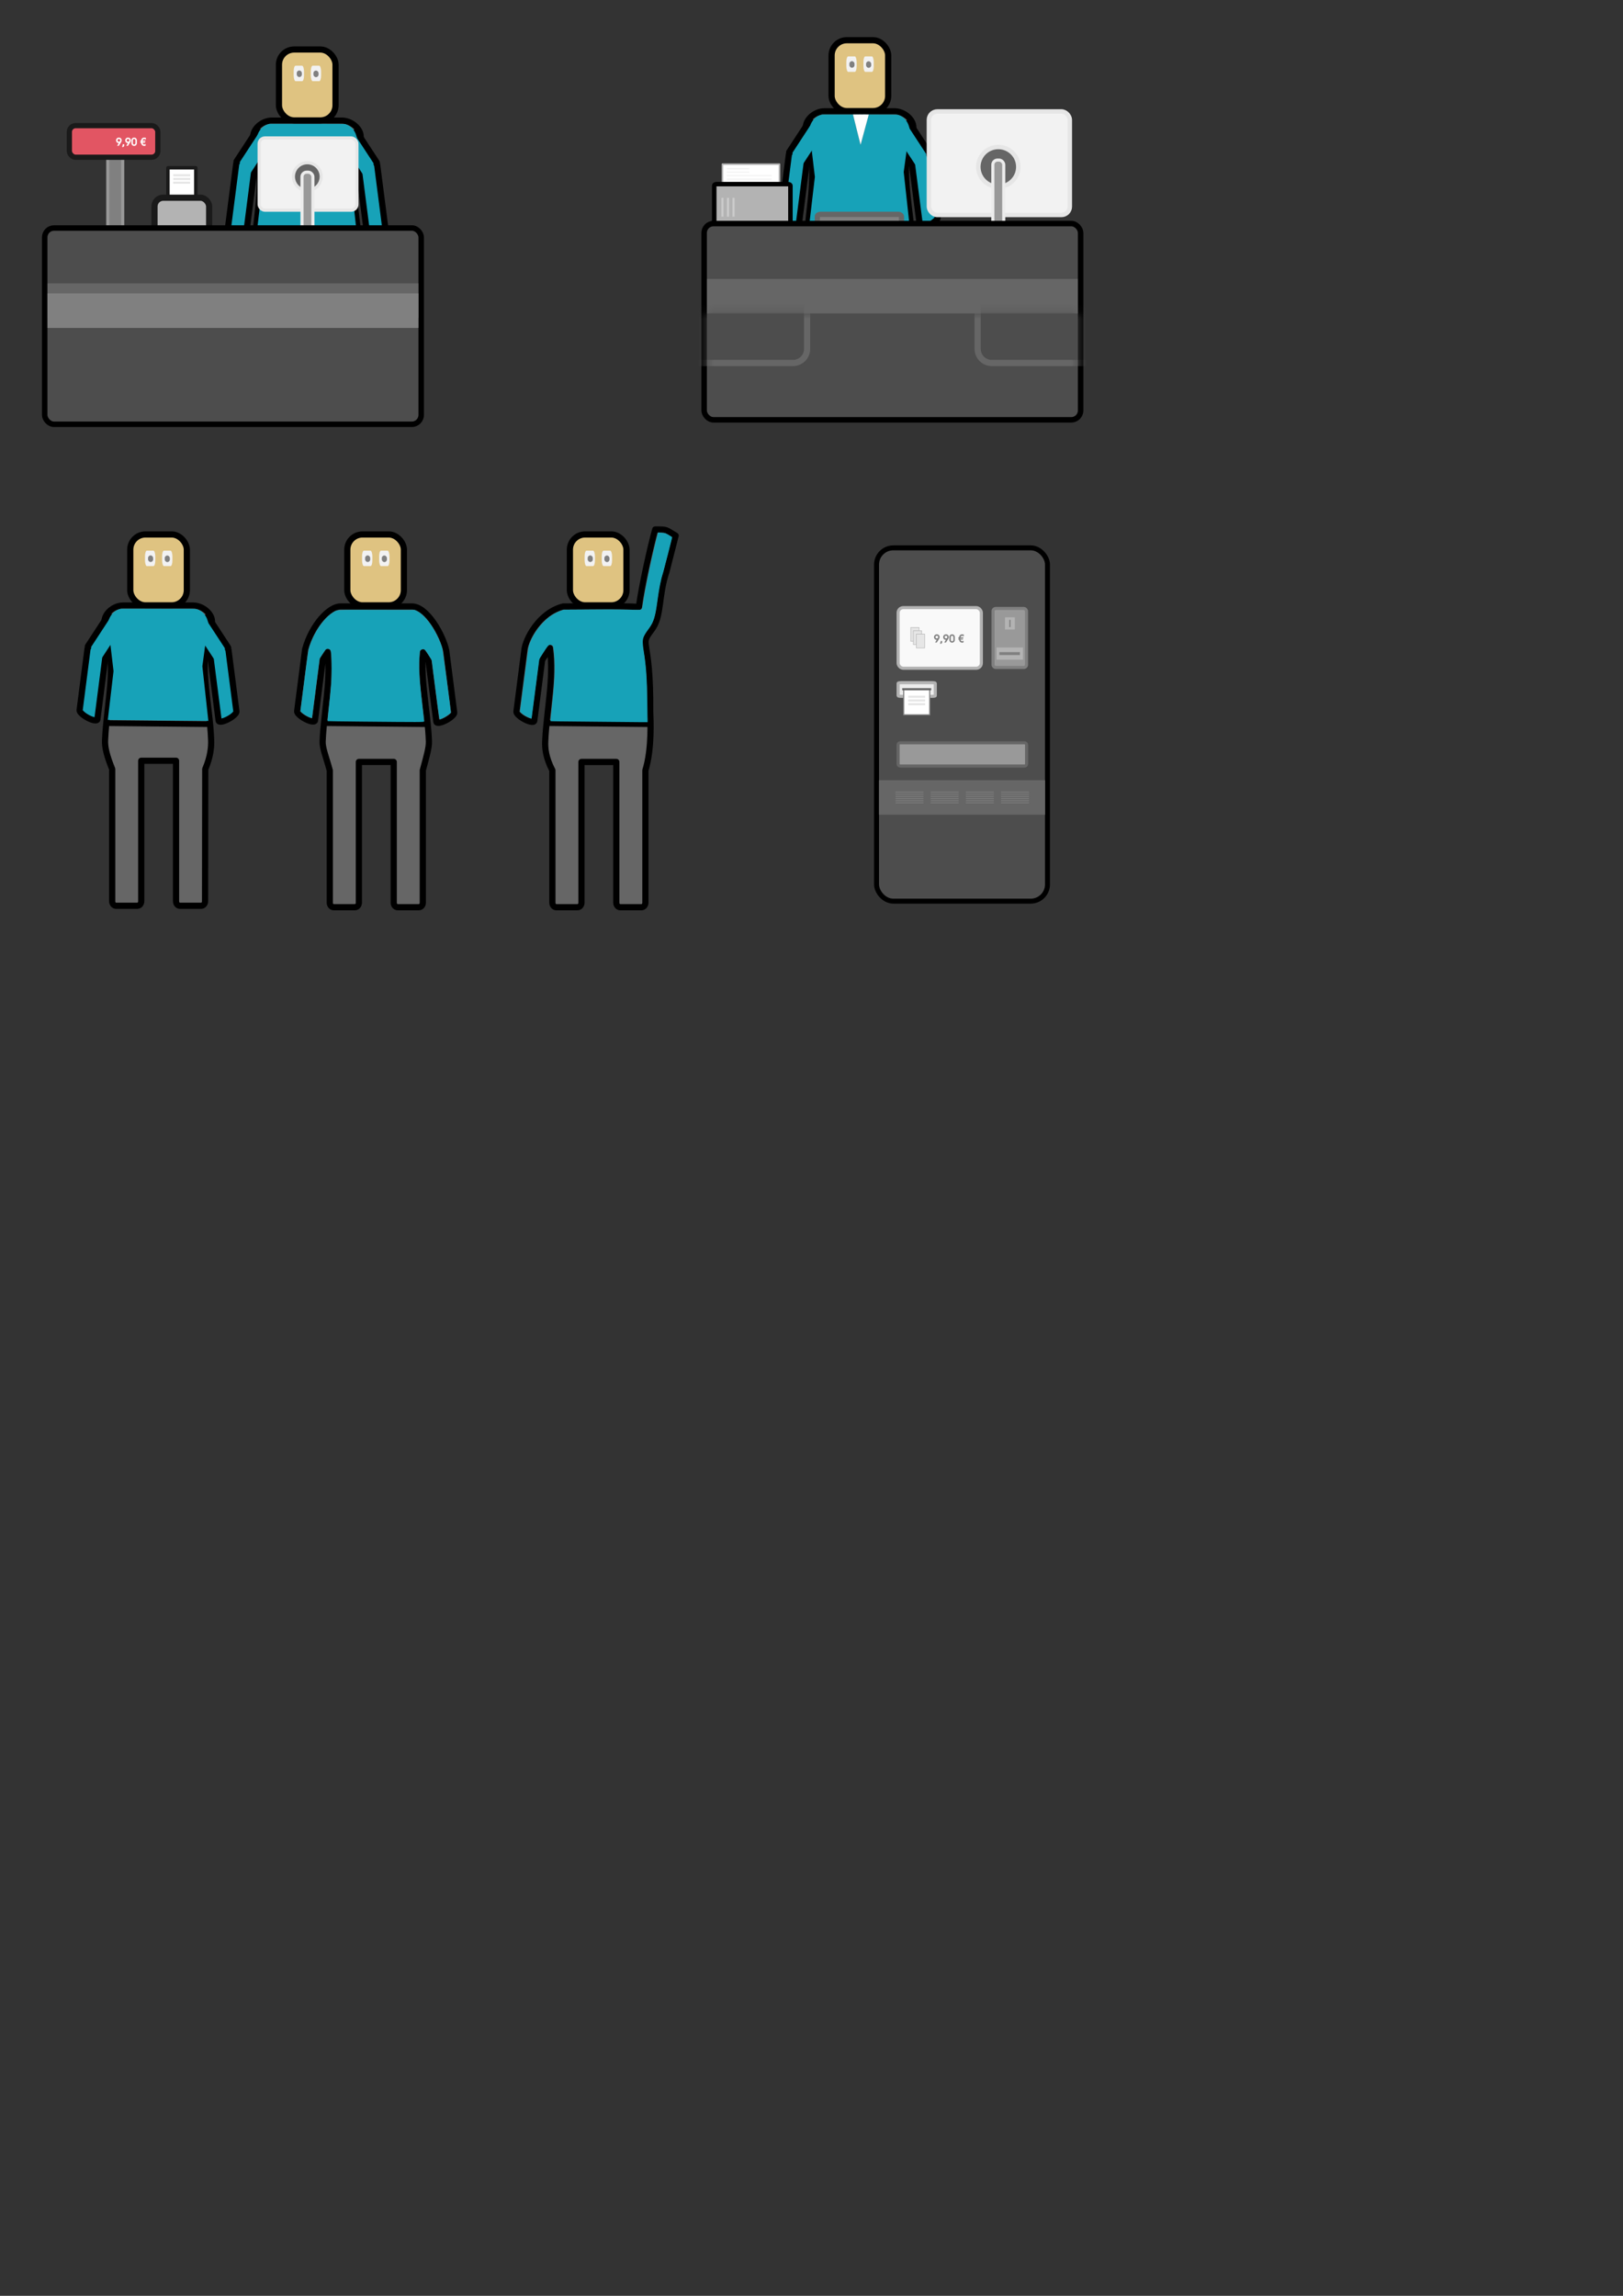 <?xml version="1.0" encoding="UTF-8" standalone="no"?>
<svg
   xmlns:dc="http://purl.org/dc/elements/1.1/"
   xmlns:cc="http://creativecommons.org/ns#"
   xmlns:rdf="http://www.w3.org/1999/02/22-rdf-syntax-ns#"
   xmlns:svg="http://www.w3.org/2000/svg"
   xmlns="http://www.w3.org/2000/svg"
   xmlns:sodipodi="http://sodipodi.sourceforge.net/DTD/sodipodi-0.dtd"
   xmlns:inkscape="http://www.inkscape.org/namespaces/inkscape"
   width="210mm"
   height="297mm"
   viewBox="0 0 210 297"
   version="1.1"
   id="svg8"
   inkscape:version="1.0.2 (e86c870879, 2021-01-15)"
   sodipodi:docname="CollectionCashDesk.svg">
  <rect x="0" y="0" width="210" height="297" fill="#333333" stroke="none"/>
  <defs
     id="defs2">
    <inkscape:path-effect
       effect="spiro"
       id="path-effect841"
       is_visible="true"
       lpeversion="1" />
    <mask
       maskUnits="userSpaceOnUse"
       id="mask1093">
      <rect
         style="fill:#4d4d4d;fill-opacity:1;stroke:#666666;stroke-width:0.8;stroke-linejoin:round;stroke-miterlimit:4;stroke-dasharray:none"
         id="rect1095"
         width="9.591"
         height="20.693"
         x="96.785"
         y="208.239"
         ry="1.827" />
    </mask>
    <mask
       maskUnits="userSpaceOnUse"
       id="mask1129">
      <rect
         style="fill:#ffffff;fill-opacity:1;stroke:none;stroke-width:0.913;stroke-linejoin:round;stroke-miterlimit:4;stroke-dasharray:none"
         id="rect1131"
         width="23.138"
         height="22.737"
         x="135.555"
         y="230.297"
         ry="0" />
    </mask>
    <mask
       maskUnits="userSpaceOnUse"
       id="mask1135">
      <rect
         style="fill:#ffffff;fill-opacity:1;stroke:none;stroke-width:0.8;stroke-linejoin:round;stroke-miterlimit:4;stroke-dasharray:none"
         id="rect1137"
         width="51.714"
         height="16.57"
         x="-161.633"
         y="-257.044"
         ry="1.827"
         transform="scale(-1)" />
    </mask>
    <mask
       maskUnits="userSpaceOnUse"
       id="mask1143">
      <rect
         style="fill:#ffffff;fill-opacity:1;stroke:none;stroke-width:0.8;stroke-linejoin:round;stroke-miterlimit:4;stroke-dasharray:none"
         id="rect1145"
         width="43.696"
         height="16.436"
         x="126.278"
         y="245.875"
         ry="1.827" />
    </mask>
    <mask
       maskUnits="userSpaceOnUse"
       id="mask1173">
      <rect
         style="fill:#ffffff;fill-opacity:1;stroke:none;stroke-width:0.4;stroke-linejoin:round;stroke-miterlimit:4;stroke-dasharray:none"
         id="rect1175"
         width="29.265"
         height="16.837"
         x="-166.901"
         y="-259.906"
         rx="0"
         ry="0"
         transform="scale(-1)" />
    </mask>
    <mask
       maskUnits="userSpaceOnUse"
       id="mask1173-8">
      <rect
         style="fill:#ffffff;fill-opacity:1;stroke:none;stroke-width:0.4;stroke-linejoin:round;stroke-miterlimit:4;stroke-dasharray:none"
         id="rect1175-9"
         width="29.265"
         height="16.837"
         x="-166.901"
         y="-259.906"
         rx="0"
         ry="0"
         transform="scale(-1)" />
    </mask>
    <mask
       maskUnits="userSpaceOnUse"
       id="mask1173-3">
      <rect
         style="fill:#ffffff;fill-opacity:1;stroke:none;stroke-width:0.4;stroke-linejoin:round;stroke-miterlimit:4;stroke-dasharray:none"
         id="rect1175-5"
         width="29.265"
         height="16.837"
         x="-166.901"
         y="-259.906"
         rx="0"
         ry="0"
         transform="scale(-1)" />
    </mask>
    <mask
       maskUnits="userSpaceOnUse"
       id="mask1173-8-6">
      <rect
         style="fill:#ffffff;fill-opacity:1;stroke:none;stroke-width:0.4;stroke-linejoin:round;stroke-miterlimit:4;stroke-dasharray:none"
         id="rect1175-9-6"
         width="29.265"
         height="16.837"
         x="-166.901"
         y="-259.906"
         rx="0"
         ry="0"
         transform="scale(-1)" />
    </mask>
  </defs>
  <sodipodi:namedview
     id="base"
     pagecolor="#ffffff"
     bordercolor="#666666"
     borderopacity="1.0"
     inkscape:pageopacity="0.0"
     inkscape:pageshadow="2"
     inkscape:zoom="1.98"
     inkscape:cx="376.01576"
     inkscape:cy="251.4688"
     inkscape:document-units="mm"
     inkscape:current-layer="g2568"
     inkscape:document-rotation="0"
     showgrid="false"
     inkscape:window-width="1920"
     inkscape:window-height="1017"
     inkscape:window-x="-8"
     inkscape:window-y="-8"
     inkscape:window-maximized="1"
     showguides="true"
     inkscape:guide-bbox="true" />
  <g
     inkscape:label="Ebene 1"
     inkscape:groupmode="layer"
     id="layer1">
    <g
       id="g1384"
       transform="translate(47.075,-161.656)">
      <g
         id="g1237-8"
         transform="translate(-67.357,57.338)"
         inkscape:export-filename="C:\Users\tinoh\rect870-8.png"
         inkscape:export-xdpi="96"
         inkscape:export-ydpi="96">
        <path
           id="rect855-2-5-8-1"
           style="fill:#666666;stroke:#000000;stroke-width:0.8;stroke-linejoin:round;stroke-miterlimit:4;stroke-dasharray:none"
           d="m 55.431,119.921 c -1.283,0 -2.77,1.254 -2.316,2.649 1.627,4.998 0.206,9.863 0,14.781 -0.036,0.868 0.364,1.635 0.925,2.117 v 18.71 c 0,0.324 0.228,0.584 0.511,0.584 h 2.735 c 0.283,0 0.51,-0.261 0.51,-0.584 v -18.178 h 4.503 v 18.178 c 0,0.324 0.228,0.584 0.511,0.584 h 2.735 c 0.283,0 0.51,-0.261 0.51,-0.584 v -18.838 c 0.482,-0.485 0.814,-1.195 0.787,-1.99 -0.166,-4.967 -1.812,-10.289 0,-14.781 0.549,-1.361 -1.033,-2.649 -2.316,-2.649 z"
           sodipodi:nodetypes="ssscssssccsssscssss" />
        <path
           id="rect1104-1-8-9"
           style="fill:#17a2b8;fill-opacity:1;stroke:#000000;stroke-width:0.8;stroke-linejoin:round;stroke-miterlimit:4;stroke-dasharray:none"
           d="m 69.945,133.961 c -0.192,0.219 -0.532,0.473 -0.93,0.678 -0.637,0.329 -1.173,0.406 -1.203,0.173 l -1.014,-7.869 -2.225,-3.404 c -0.075,-0.115 0.284,-0.683 0.806,-1.273 0.522,-0.59 1.002,-0.973 1.078,-0.857 l 2.582,3.949 c 0.02,0.03 0.008,0.094 -0.028,0.179 0.037,0.022 0.065,0.051 0.07,0.094 l 1.03,7.994 c 0.011,0.087 -0.05,0.205 -0.165,0.336 z" />
        <path
           id="rect1104-1-2"
           style="fill:#17a2b8;fill-opacity:1;stroke:#000000;stroke-width:0.8;stroke-linejoin:round;stroke-miterlimit:4;stroke-dasharray:none"
           d="m 49.989,133.793 c 0.192,0.219 0.532,0.473 0.93,0.678 0.637,0.329 1.173,0.406 1.203,0.173 l 1.014,-7.869 2.225,-3.404 c 0.075,-0.115 -0.284,-0.683 -0.806,-1.273 -0.522,-0.59 -1.002,-0.973 -1.078,-0.857 l -2.582,3.949 c -0.02,0.03 -0.008,0.094 0.028,0.179 -0.037,0.022 -0.065,0.051 -0.07,0.094 l -1.03,7.994 c -0.011,0.087 0.05,0.205 0.165,0.336 z" />
        <path
           style="fill:#17a2b8;fill-opacity:1;stroke:#000000;stroke-width:0;stroke-linejoin:round;stroke-miterlimit:4;stroke-dasharray:none"
           d="m 60.027,134.793 c -3.259,-0.031 -6.068,-0.062 -6.241,-0.07 l -0.315,-0.014 0.741,-6.307 -0.729,-6.173 0.047,-0.201 c 0.189,-0.813 0.732,-1.429 1.442,-1.636 l 0.183,-0.053 h 4.832 c 4.516,0 4.841,0.003 4.971,0.041 0.37,0.109 0.674,0.299 0.931,0.582 0.247,0.272 0.415,0.588 0.524,0.988 l 0.057,0.208 -0.763,5.614 0.774,7.083 -0.264,-0.003 c -0.145,-0.002 -2.93,-0.029 -6.19,-0.06 z"
           id="path1170-1"
           sodipodi:nodetypes="cscccsscscsscccccc" />
        <path
           style="fill:none;stroke:#000000;stroke-width:0.748;stroke-linecap:butt;stroke-linejoin:miter;stroke-miterlimit:4;stroke-dasharray:none;stroke-opacity:1"
           d="m 53.314,135.131 13.667,0.134"
           id="path1096-6" />
        <rect
           style="fill:#dfc381;fill-opacity:1;stroke:#000000;stroke-width:0.8;stroke-linejoin:round;stroke-miterlimit:4;stroke-dasharray:none"
           id="rect1102-6"
           width="7.32"
           height="9.176"
           x="56.376"
           y="110.723"
           ry="1.971" />
        <rect
           style="fill:#f2f2f2;fill-opacity:1;stroke:#000000;stroke-width:0;stroke-linejoin:round;stroke-miterlimit:4;stroke-dasharray:none"
           id="rect1172-5"
           width="1.335"
           height="1.995"
           x="58.282"
           y="112.821"
           ry="0.725"
           rx="0.236" />
        <rect
           style="fill:#f2f2f2;fill-opacity:1;stroke:#000000;stroke-width:0;stroke-linejoin:round;stroke-miterlimit:4;stroke-dasharray:none"
           id="rect1172-6-2"
           width="1.335"
           height="1.995"
           x="60.495"
           y="112.821"
           ry="0.725"
           rx="0.236" />
        <rect
           style="fill:#808080;fill-opacity:1;stroke:#000000;stroke-width:0;stroke-linejoin:round;stroke-miterlimit:4;stroke-dasharray:none"
           id="rect1194-3"
           width="0.661"
           height="0.85"
           x="58.679"
           y="113.436"
           ry="0.331" />
        <rect
           style="fill:#808080;fill-opacity:1;stroke:#000000;stroke-width:0;stroke-linejoin:round;stroke-miterlimit:4;stroke-dasharray:none"
           id="rect1194-8-2"
           width="0.661"
           height="0.85"
           x="60.838"
           y="113.448"
           ry="0.331" />
      </g>
      <g
         id="g996"
         transform="translate(-3.704)">
        <rect
           style="fill:#808080;stroke:#999999;stroke-width:0.4;stroke-linejoin:round;stroke-miterlimit:4;stroke-dasharray:none"
           id="rect926"
           width="1.936"
           height="11.196"
           x="-29.428"
           y="181.192"
           ry="0" />
        <rect
           style="fill:#e25563;fill-opacity:1;stroke:#1a1a1a;stroke-width:0.676;stroke-linejoin:round;stroke-miterlimit:4;stroke-dasharray:none"
           id="rect904"
           width="11.448"
           height="4.088"
           x="-34.397"
           y="177.909"
           ry="0.814" />
        <g
           aria-label="9,90 €"
           id="text930"
           style="font-style:normal;font-weight:normal;font-size:1.411px;line-height:1.25;font-family:sans-serif;letter-spacing:0px;word-spacing:0px;fill:#000000;fill-opacity:1;stroke:none;stroke-width:0.265">
          <path
             d="m -27.989,179.985 q 0.075,0 0.125,-0.05 0.05,-0.05 0.05,-0.125 0,-0.074 -0.05,-0.124 -0.05,-0.05 -0.125,-0.05 -0.075,0 -0.125,0.05 -0.05,0.05 -0.05,0.124 0,0.075 0.05,0.125 0.05,0.05 0.125,0.05 z m -0.23,0.529 0.22,-0.34 q -0.151,0 -0.253,-0.105 -0.101,-0.105 -0.101,-0.259 0,-0.148 0.105,-0.252 0.105,-0.105 0.259,-0.105 0.154,0 0.259,0.105 0.105,0.104 0.105,0.252 0,0.051 -0.017,0.111 -0.017,0.06 -0.041,0.099 l -0.311,0.494 z"
             style="font-style:normal;font-variant:normal;font-weight:600;font-stretch:normal;font-size:1.411px;font-family:Atlanta;-inkscape-font-specification:'Atlanta Semi-Bold';fill:#ffffff;stroke-width:0.265"
             id="path1077" />
          <path
             d="m -27.537,180.514 q 0.017,0 0.028,-0.012 0.012,-0.012 0.012,-0.029 v -0.157 h 0.198 v 0.156 q 0,0.087 -0.062,0.15 -0.061,0.062 -0.15,0.062 h -0.043 v -0.17 z"
             style="font-style:normal;font-variant:normal;font-weight:600;font-stretch:normal;font-size:1.411px;font-family:Atlanta;-inkscape-font-specification:'Atlanta Semi-Bold';fill:#ffffff;stroke-width:0.265"
             id="path1079" />
          <path
             d="m -26.804,179.985 q 0.075,0 0.125,-0.05 0.05,-0.05 0.05,-0.125 0,-0.074 -0.05,-0.124 -0.05,-0.05 -0.125,-0.05 -0.075,0 -0.125,0.05 -0.05,0.05 -0.05,0.124 0,0.075 0.05,0.125 0.05,0.05 0.125,0.05 z m -0.23,0.529 0.22,-0.34 q -0.151,0 -0.253,-0.105 -0.101,-0.105 -0.101,-0.259 0,-0.148 0.105,-0.252 0.105,-0.105 0.259,-0.105 0.154,0 0.259,0.105 0.105,0.104 0.105,0.252 0,0.051 -0.017,0.111 -0.017,0.06 -0.041,0.099 l -0.311,0.494 z"
             style="font-style:normal;font-variant:normal;font-weight:600;font-stretch:normal;font-size:1.411px;font-family:Atlanta;-inkscape-font-specification:'Atlanta Semi-Bold';fill:#ffffff;stroke-width:0.265"
             id="path1081" />
          <path
             d="m -26.367,179.821 q 0,-0.157 0.101,-0.262 0.101,-0.105 0.252,-0.105 0.151,0 0.251,0.105 0.101,0.105 0.101,0.262 v 0.345 q 0,0.157 -0.101,0.262 -0.101,0.105 -0.252,0.105 -0.152,0 -0.252,-0.105 -0.101,-0.105 -0.101,-0.262 z m 0.189,0.345 q 0,0.085 0.043,0.134 0.044,0.049 0.121,0.049 0.076,0 0.12,-0.049 0.044,-0.049 0.044,-0.134 v -0.345 q 0,-0.085 -0.044,-0.134 -0.043,-0.05 -0.12,-0.05 -0.076,0 -0.121,0.05 -0.043,0.049 -0.043,0.134 z"
             style="font-style:normal;font-variant:normal;font-weight:600;font-stretch:normal;font-size:1.411px;font-family:Atlanta;-inkscape-font-specification:'Atlanta Semi-Bold';fill:#ffffff;stroke-width:0.265"
             id="path1083" />
          <path
             d="m -24.707,179.642 q -0.09,0 -0.145,0.052 -0.056,0.051 -0.074,0.15 h 0.376 l -0.027,0.12 h -0.361 q -0.001,0.008 -0.001,0.028 0,0.02 0.001,0.028 h 0.349 l -0.028,0.12 h -0.309 q 0.047,0.203 0.22,0.203 0.117,0 0.176,-0.091 v 0.241 q -0.065,0.039 -0.176,0.039 -0.165,0 -0.272,-0.101 -0.107,-0.101 -0.138,-0.29 h -0.1 l 0.027,-0.12 h 0.063 q -0.001,-0.008 -0.001,-0.028 0,-0.02 0.001,-0.028 h -0.09 l 0.025,-0.12 h 0.074 q 0.031,-0.187 0.138,-0.289 0.108,-0.102 0.272,-0.102 0.143,0 0.229,0.066 l -0.05,0.222 q -0.034,-0.053 -0.076,-0.076 -0.041,-0.023 -0.103,-0.023 z"
             style="font-style:normal;font-variant:normal;font-weight:600;font-stretch:normal;font-size:1.411px;font-family:Atlanta;-inkscape-font-specification:'Atlanta Semi-Bold';fill:#ffffff;stroke-width:0.265"
             id="path1085" />
        </g>
        <g
           id="g1053"
           transform="translate(50.723,-0.111)">
          <rect
             style="fill:#f2f2f2;fill-opacity:1;stroke:#e6e6e6;stroke-width:0.4;stroke-linejoin:round;stroke-miterlimit:4;stroke-dasharray:none"
             id="rect1044"
             width="12.662"
             height="9.354"
             x="-60.568"
             y="179.609"
             rx="0.756"
             ry="0.756" />
          <circle
             style="fill:#666666;fill-opacity:1;stroke:#e6e6e6;stroke-width:0.4;stroke-linejoin:round;stroke-miterlimit:4;stroke-dasharray:none"
             id="path1046"
             cx="-54.331"
             cy="184.617"
             r="1.795" />
          <rect
             style="fill:#999999;fill-opacity:1;stroke:#ececec;stroke-width:0.4;stroke-linejoin:round;stroke-miterlimit:4;stroke-dasharray:none"
             id="rect1048"
             width="1.412"
             height="8.971"
             x="-55.02"
             y="184.038"
             ry="0.601" />
        </g>
      </g>
      <g
         id="g1064"
         transform="translate(0,1.058)">
        <rect
           style="fill:#ffffff;fill-opacity:1;stroke:#1a1a1a;stroke-width:0.447;stroke-linejoin:round;stroke-miterlimit:4;stroke-dasharray:none"
           id="rect1000"
           width="3.609"
           height="6.857"
           x="-25.347"
           y="182.302"
           ry="0.012" />
        <rect
           style="fill:#b3b3b3;fill-opacity:1;stroke:#1a1a1a;stroke-width:0.8;stroke-linejoin:round;stroke-miterlimit:4;stroke-dasharray:none"
           id="rect998"
           width="7.073"
           height="7.073"
           x="-27.086"
           y="186.174"
           ry="1.134" />
        <path
           style="fill:#f2f2f2;stroke:#e6e6e6;stroke-width:0.265px;stroke-linecap:butt;stroke-linejoin:miter;stroke-opacity:1"
           d="m -24.66,183.27 h 2.197"
           id="path1002" />
        <path
           style="fill:#f2f2f2;stroke:#e6e6e6;stroke-width:0.265px;stroke-linecap:butt;stroke-linejoin:miter;stroke-opacity:1"
           d="m -24.657,183.754 h 2.197"
           id="path1002-8" />
        <path
           style="fill:#f2f2f2;stroke:#e6e6e6;stroke-width:0.265px;stroke-linecap:butt;stroke-linejoin:miter;stroke-opacity:1"
           d="m -24.669,184.239 h 2.197"
           id="path1002-8-8" />
      </g>
      <rect
         style="fill:#4d4d4d;stroke:#000000;stroke-width:0.709;stroke-linejoin:round;stroke-miterlimit:4;stroke-dasharray:none"
         id="rect855-9-5"
         width="48.714"
         height="25.389"
         x="-41.29"
         y="191.153"
         ry="1.206"
         inkscape:export-filename="C:\Users\tinoh\rect870-8.png"
         inkscape:export-xdpi="96"
         inkscape:export-ydpi="96" />
      <rect
         style="fill:#666666;fill-opacity:1;stroke:#cccccc;stroke-width:0;stroke-linejoin:round;stroke-miterlimit:4;stroke-dasharray:none"
         id="rect1090-3"
         width="47.988"
         height="4.463"
         x="-40.928"
         y="198.313"
         ry="0" />
      <rect
         style="fill:#808080;fill-opacity:1;stroke:#999999;stroke-width:0;stroke-linejoin:round;stroke-miterlimit:4;stroke-dasharray:none"
         id="rect1090"
         width="48.005"
         height="4.463"
         x="-40.939"
         y="199.617"
         ry="0" />
      <g
         id="g1237-8-0"
         transform="translate(-86.597,120.072)"
         inkscape:export-filename="C:\Users\tinoh\rect870-8.png"
         inkscape:export-xdpi="96"
         inkscape:export-ydpi="96">
        <path
           id="rect855-2-5-8-1-2"
           style="fill:#666666;stroke:#000000;stroke-width:0.8;stroke-linejoin:round;stroke-miterlimit:4;stroke-dasharray:none"
           d="m 55.431,119.921 c -1.283,0 -2.77,1.254 -2.316,2.649 1.627,4.998 0.206,9.863 0,14.781 -0.036,0.868 0.198,1.948 0.925,3.729 v 17.098 c 0,0.324 0.228,0.584 0.511,0.584 h 2.735 c 0.283,0 0.51,-0.261 0.51,-0.584 v -18.178 h 4.503 v 18.178 c 0,0.324 0.228,0.584 0.511,0.584 h 2.735 c 0.283,0 0.51,-0.261 0.51,-0.584 l 0.024,-17.098 c 0.713,-1.656 0.79,-2.934 0.764,-3.729 -0.166,-4.967 -1.812,-10.289 0,-14.781 0.549,-1.361 -1.033,-2.649 -2.316,-2.649 z"
           sodipodi:nodetypes="ssscssssccsssscssss" />
        <path
           id="rect1104-1-8-9-0"
           style="fill:#17a2b8;fill-opacity:1;stroke:#000000;stroke-width:0.8;stroke-linejoin:round;stroke-miterlimit:4;stroke-dasharray:none"
           d="m 69.945,133.961 c -0.192,0.219 -0.532,0.473 -0.93,0.678 -0.637,0.329 -1.173,0.406 -1.203,0.173 l -1.014,-7.869 -2.225,-3.404 c -0.075,-0.115 0.284,-0.683 0.806,-1.273 0.522,-0.59 1.002,-0.973 1.078,-0.857 l 2.582,3.949 c 0.02,0.03 0.008,0.094 -0.028,0.179 0.037,0.022 0.065,0.051 0.07,0.094 l 1.03,7.994 c 0.011,0.087 -0.05,0.205 -0.165,0.336 z" />
        <path
           id="rect1104-1-2-5"
           style="fill:#17a2b8;fill-opacity:1;stroke:#000000;stroke-width:0.8;stroke-linejoin:round;stroke-miterlimit:4;stroke-dasharray:none"
           d="m 49.989,133.793 c 0.192,0.219 0.532,0.473 0.93,0.678 0.637,0.329 1.173,0.406 1.203,0.173 l 1.014,-7.869 2.225,-3.404 c 0.075,-0.115 -0.284,-0.683 -0.806,-1.273 -0.522,-0.59 -1.002,-0.973 -1.078,-0.857 l -2.582,3.949 c -0.02,0.03 -0.008,0.094 0.028,0.179 -0.037,0.022 -0.065,0.051 -0.07,0.094 l -1.03,7.994 c -0.011,0.087 0.05,0.205 0.165,0.336 z" />
        <path
           style="fill:#17a2b8;fill-opacity:1;stroke:#000000;stroke-width:0;stroke-linejoin:round;stroke-miterlimit:4;stroke-dasharray:none"
           d="m 60.027,134.793 c -3.259,-0.031 -6.068,-0.062 -6.241,-0.07 l -0.315,-0.014 0.741,-6.307 -0.729,-6.173 0.047,-0.201 c 0.189,-0.813 0.732,-1.429 1.442,-1.636 l 0.183,-0.053 h 4.832 c 4.516,0 4.841,0.003 4.971,0.041 0.37,0.109 0.674,0.299 0.931,0.582 0.247,0.272 0.415,0.588 0.524,0.988 l 0.057,0.208 -0.763,5.614 0.774,7.083 -0.264,-0.003 c -0.145,-0.002 -2.93,-0.029 -6.19,-0.06 z"
           id="path1170-1-4"
           sodipodi:nodetypes="cscccsscscsscccccc" />
        <path
           style="fill:none;stroke:#000000;stroke-width:0.748;stroke-linecap:butt;stroke-linejoin:miter;stroke-miterlimit:4;stroke-dasharray:none;stroke-opacity:1"
           d="m 53.314,135.131 13.667,0.134"
           id="path1096-6-65" />
        <rect
           style="fill:#dfc381;fill-opacity:1;stroke:#000000;stroke-width:0.8;stroke-linejoin:round;stroke-miterlimit:4;stroke-dasharray:none"
           id="rect1102-6-9"
           width="7.32"
           height="9.176"
           x="56.376"
           y="110.723"
           ry="1.971" />
        <rect
           style="fill:#f2f2f2;fill-opacity:1;stroke:#000000;stroke-width:0;stroke-linejoin:round;stroke-miterlimit:4;stroke-dasharray:none"
           id="rect1172-5-4"
           width="1.335"
           height="1.995"
           x="58.282"
           y="112.821"
           ry="0.725"
           rx="0.236" />
        <rect
           style="fill:#f2f2f2;fill-opacity:1;stroke:#000000;stroke-width:0;stroke-linejoin:round;stroke-miterlimit:4;stroke-dasharray:none"
           id="rect1172-6-2-7"
           width="1.335"
           height="1.995"
           x="60.495"
           y="112.821"
           ry="0.725"
           rx="0.236" />
        <rect
           style="fill:#808080;fill-opacity:1;stroke:#000000;stroke-width:0;stroke-linejoin:round;stroke-miterlimit:4;stroke-dasharray:none"
           id="rect1194-3-2"
           width="0.661"
           height="0.85"
           x="58.679"
           y="113.436"
           ry="0.331" />
        <rect
           style="fill:#808080;fill-opacity:1;stroke:#000000;stroke-width:0;stroke-linejoin:round;stroke-miterlimit:4;stroke-dasharray:none"
           id="rect1194-8-2-1"
           width="0.661"
           height="0.85"
           x="60.838"
           y="113.448"
           ry="0.331" />
      </g>
      <g
         id="g1237-8-0-3"
         transform="translate(-29.712,120.072)"
         inkscape:export-filename="C:\Users\tinoh\rect870-8.png"
         inkscape:export-xdpi="96"
         inkscape:export-ydpi="96">
        <path
           id="rect855-2-5-8-1-2-1"
           style="fill:#666666;stroke:#000000;stroke-width:3.024;stroke-linejoin:round;stroke-miterlimit:4;stroke-dasharray:none"
           d="m 213.531,257.074 c -2.467,8.74 -6.767,28.472 -7.966,37.777 -12.356,-0.557 -24.63,-0.173 -37.005,-0.173 -11.782,3.004 -18.331,15.906 -18.906,21.121 l -3.893,30.213 c -0.043,0.33 0.19,0.776 0.625,1.271 0.724,0.826 2.01,1.787 3.514,2.564 2.407,1.244 4.435,1.533 4.549,0.652 l 3.832,-29.742 3.826,-5.854 c 2.053,15.339 -1.66,30.428 -2.299,45.65 -0.138,3.28 0.238,7.853 3.496,14.095 v 64.622 c 0,1.223 0.862,2.209 1.932,2.209 h 10.338 c 1.069,0 1.928,-0.986 1.928,-2.209 v -68.705 h 17.021 v 68.705 c 0,1.223 0.86,2.209 1.93,2.209 h 10.338 c 1.069,0 1.93,-0.986 1.93,-2.209 v -64.622 c 3.338,-10.797 2.446,-25.593 2.345,-28.597 0.307,-37.895 -5.795,-31.398 0.812,-40.168 4.929,-6.541 3.017,-16.047 7.181,-28.461 l 4.431,-17.348 c -5.141,-2.968 -3.758,-3.002 -9.959,-3.002 z"
           transform="matrix(0.265,0,0,0.265,10.833,41.955)"
           sodipodi:nodetypes="ccccccccccscssssccssssccsccc" />
        <path
           style="fill:none;stroke:#000000;stroke-width:0.748;stroke-linecap:butt;stroke-linejoin:miter;stroke-miterlimit:4;stroke-dasharray:none;stroke-opacity:1"
           d="m 53.314,135.131 13.667,0.134"
           id="path1096-6-65-5" />
        <rect
           style="fill:#dfc381;fill-opacity:1;stroke:#000000;stroke-width:0.8;stroke-linejoin:round;stroke-miterlimit:4;stroke-dasharray:none"
           id="rect1102-6-9-1"
           width="7.32"
           height="9.176"
           x="56.376"
           y="110.723"
           ry="1.971" />
        <rect
           style="fill:#f2f2f2;fill-opacity:1;stroke:#000000;stroke-width:0;stroke-linejoin:round;stroke-miterlimit:4;stroke-dasharray:none"
           id="rect1172-5-4-2"
           width="1.335"
           height="1.995"
           x="58.282"
           y="112.821"
           ry="0.725"
           rx="0.236" />
        <rect
           style="fill:#f2f2f2;fill-opacity:1;stroke:#000000;stroke-width:0;stroke-linejoin:round;stroke-miterlimit:4;stroke-dasharray:none"
           id="rect1172-6-2-7-2"
           width="1.335"
           height="1.995"
           x="60.495"
           y="112.821"
           ry="0.725"
           rx="0.236" />
        <rect
           style="fill:#808080;fill-opacity:1;stroke:#000000;stroke-width:0;stroke-linejoin:round;stroke-miterlimit:4;stroke-dasharray:none"
           id="rect1194-3-2-2"
           width="0.661"
           height="0.85"
           x="58.679"
           y="113.436"
           ry="0.331" />
        <rect
           style="fill:#808080;fill-opacity:1;stroke:#000000;stroke-width:0;stroke-linejoin:round;stroke-miterlimit:4;stroke-dasharray:none"
           id="rect1194-8-2-1-5"
           width="0.661"
           height="0.85"
           x="60.838"
           y="113.448"
           ry="0.331" />
        <path
           style="fill:#17a2b8;fill-opacity:1;stroke:#32c6dc;stroke-width:0;stroke-linejoin:round"
           d="m 293.084,352.362 c -8.438,-0.09 -17.339,-0.181 -19.781,-0.202 -2.442,-0.021 -4.475,-0.072 -4.516,-0.114 -0.042,-0.042 0.235,-2.911 0.615,-6.376 1.348,-12.299 1.666,-17.987 1.333,-23.914 -0.163,-2.903 -0.489,-5.789 -0.7,-6.2 -0.292,-0.566 -0.808,-0.801 -1.668,-0.759 -0.502,0.025 -1.101,0.765 -3.056,3.778 -1.558,2.402 -1.931,3.063 -2.024,3.598 -0.063,0.361 -0.92,6.934 -1.904,14.608 -0.984,7.674 -1.801,13.966 -1.816,13.984 -0.015,0.018 -0.344,-0.077 -0.732,-0.211 -1.601,-0.551 -3.57,-1.735 -4.501,-2.707 l -0.43,-0.448 1.99,-15.441 c 1.406,-10.914 2.076,-15.738 2.283,-16.452 1.656,-5.707 6.363,-12.017 11.388,-15.265 1.294,-0.836 3.204,-1.769 4.523,-2.208 l 1.13,-0.376 12.689,-0.088 c 8.843,-0.061 14.493,-0.041 18.639,0.066 6.565,0.17 6.515,0.174 6.914,-0.598 0.098,-0.19 0.329,-1.368 0.514,-2.618 1.056,-7.134 3.598,-19.423 6.214,-30.036 l 1.086,-4.405 1.505,0.088 c 0.828,0.048 1.754,0.163 2.059,0.255 0.677,0.204 3.347,1.812 3.347,2.015 0,0.254 -4.036,16.001 -4.356,16.994 -1.172,3.642 -1.951,7.539 -2.901,14.52 -1.012,7.44 -1.788,9.851 -4.242,13.19 -1.422,1.935 -2.108,3.072 -2.496,4.138 -0.496,1.363 -0.458,3.181 0.144,6.932 1.183,7.367 1.554,12.817 1.728,25.361 0.064,4.618 0.119,8.553 0.121,8.744 l 0.005,0.347 -3.883,-0.019 c -2.135,-0.01 -10.786,-0.093 -19.223,-0.183 z"
           id="path1978"
           transform="matrix(0.265,0,0,0.265,-17.363,41.583)" />
      </g>
      <g
         id="g1237-8-0-7"
         transform="translate(-58.511,120.072)"
         inkscape:export-filename="C:\Users\tinoh\rect870-8.png"
         inkscape:export-xdpi="96"
         inkscape:export-ydpi="96">
        <path
           id="rect855-2-5-8-1-2-5"
           style="fill:#666666;stroke:#000000;stroke-width:3.024;stroke-linejoin:round;stroke-miterlimit:4;stroke-dasharray:none"
           d="m 166.277,296.08 c -5.495,-0.095 -14.024,8.957 -17.299,20.941 l -3.893,30.215 c -0.043,0.33 0.19,0.776 0.625,1.271 0.724,0.826 2.01,1.785 3.514,2.562 2.407,1.244 4.435,1.535 4.549,0.654 l 3.832,-29.742 2.432,-3.721 c 1.511,14.667 -1.9,29.121 -2.512,43.695 -0.138,3.28 1.767,7.729 3.498,14.189 v 64.528 c 0,1.223 0.86,2.209 1.93,2.209 h 10.338 c 1.069,0 1.93,-0.986 1.93,-2.209 v -68.705 h 17.02 v 68.705 c 0,1.223 0.862,2.209 1.932,2.209 h 10.338 c 1.069,0 1.928,-0.986 1.928,-2.209 v -64.622 c 1.865,-6.96 3.077,-11.091 2.977,-14.095 -0.48,-14.383 -4.238,-29.552 -2.893,-43.496 l 2.717,4.156 3.832,29.74 c 0.113,0.881 2.142,0.591 4.549,-0.652 1.504,-0.777 2.792,-1.736 3.516,-2.562 0.435,-0.495 0.667,-0.941 0.625,-1.271 l -3.893,-30.215 c -1.352,-7.041 -9.426,-22.145 -17.205,-21.576 z"
           transform="matrix(0.265,0,0,0.265,11.437,41.583)"
           sodipodi:nodetypes="ccccccccscssssccsssscsccccccccc" />
        <path
           style="fill:none;stroke:#000000;stroke-width:0.748;stroke-linecap:butt;stroke-linejoin:miter;stroke-miterlimit:4;stroke-dasharray:none;stroke-opacity:1"
           d="m 53.314,135.131 13.667,0.134"
           id="path1096-6-65-1" />
        <rect
           style="fill:#dfc381;fill-opacity:1;stroke:#000000;stroke-width:0.8;stroke-linejoin:round;stroke-miterlimit:4;stroke-dasharray:none"
           id="rect1102-6-9-2"
           width="7.32"
           height="9.176"
           x="56.376"
           y="110.723"
           ry="1.971" />
        <rect
           style="fill:#f2f2f2;fill-opacity:1;stroke:#000000;stroke-width:0;stroke-linejoin:round;stroke-miterlimit:4;stroke-dasharray:none"
           id="rect1172-5-4-6"
           width="1.335"
           height="1.995"
           x="58.282"
           y="112.821"
           ry="0.725"
           rx="0.236" />
        <rect
           style="fill:#f2f2f2;fill-opacity:1;stroke:#000000;stroke-width:0;stroke-linejoin:round;stroke-miterlimit:4;stroke-dasharray:none"
           id="rect1172-6-2-7-0"
           width="1.335"
           height="1.995"
           x="60.495"
           y="112.821"
           ry="0.725"
           rx="0.236" />
        <rect
           style="fill:#808080;fill-opacity:1;stroke:#000000;stroke-width:0;stroke-linejoin:round;stroke-miterlimit:4;stroke-dasharray:none"
           id="rect1194-3-2-6"
           width="0.661"
           height="0.85"
           x="58.679"
           y="113.436"
           ry="0.331" />
        <rect
           style="fill:#808080;fill-opacity:1;stroke:#000000;stroke-width:0;stroke-linejoin:round;stroke-miterlimit:4;stroke-dasharray:none"
           id="rect1194-8-2-1-3"
           width="0.661"
           height="0.85"
           x="60.838"
           y="113.448"
           ry="0.331" />
        <path
           style="fill:#17a2b8;fill-opacity:1;stroke:#32c6dc;stroke-width:0;stroke-linejoin:round"
           d="m 176.726,352.281 c -9.183,-0.09 -16.73,-0.198 -16.772,-0.239 -0.042,-0.041 0.104,-1.7 0.323,-3.688 0.68,-6.155 1.243,-11.885 1.45,-14.774 0.246,-3.429 0.248,-11.591 0.004,-14.102 -0.158,-1.618 -0.242,-1.93 -0.624,-2.312 -0.542,-0.542 -1.516,-0.594 -2.05,-0.11 -0.202,0.182 -0.959,1.263 -1.684,2.402 l -1.317,2.07 -1.863,14.464 -1.863,14.464 -0.435,-0.043 c -0.765,-0.076 -3.405,-1.519 -4.322,-2.362 l -0.887,-0.815 1.905,-14.907 c 1.886,-14.753 1.913,-14.929 2.65,-17.133 2.286,-6.838 6.795,-13.296 11.314,-16.203 2.17,-1.396 0.779,-1.315 21.503,-1.261 l 18.488,0.048 1.163,0.59 c 3.063,1.555 6.649,5.844 9.403,11.246 1.483,2.909 2.415,5.23 2.905,7.233 0.287,1.173 4.098,29.928 4.098,30.921 0,0.606 -4.012,3.163 -5.254,3.348 -0.323,0.048 -0.45,-0.775 -2.181,-14.145 -1.011,-7.808 -1.841,-14.322 -1.844,-14.477 -0.003,-0.155 -0.733,-1.414 -1.622,-2.798 -1.804,-2.81 -2.18,-3.112 -3.296,-2.646 -0.327,0.137 -0.682,0.41 -0.787,0.607 -0.105,0.197 -0.276,1.911 -0.379,3.81 -0.305,5.604 0.07,11.273 1.611,24.343 0.394,3.339 0.716,6.212 0.716,6.384 7.1e-4,0.365 -1.611,0.369 -30.355,0.086 z"
           id="path1970"
           transform="matrix(0.265,0,0,0.265,11.437,41.583)" />
      </g>
    </g>
  </g>
  <g
     id="g1518"
     transform="translate(-2.268,-160.632)">
    <g
       id="g1237-8-9"
       transform="translate(53.493,55.11)"
       inkscape:export-filename="C:\Users\tinoh\rect870-8.png"
       inkscape:export-xdpi="96"
       inkscape:export-ydpi="96">
      <path
         id="rect855-2-5-8-1-9"
         style="fill:#666666;stroke:#000000;stroke-width:0.8;stroke-linejoin:round;stroke-miterlimit:4;stroke-dasharray:none"
         d="m 55.431,119.921 c -1.283,0 -2.77,1.254 -2.316,2.649 1.627,4.998 0.206,9.863 0,14.781 -0.036,0.868 0.364,1.635 0.925,2.117 v 18.71 c 0,0.324 0.228,0.584 0.511,0.584 h 2.735 c 0.283,0 0.51,-0.261 0.51,-0.584 v -18.178 h 4.503 v 18.178 c 0,0.324 0.228,0.584 0.511,0.584 h 2.735 c 0.283,0 0.51,-0.261 0.51,-0.584 v -18.838 c 0.482,-0.485 0.814,-1.195 0.787,-1.99 -0.166,-4.967 -1.812,-10.289 0,-14.781 0.549,-1.361 -1.033,-2.649 -2.316,-2.649 z"
         sodipodi:nodetypes="ssscssssccsssscssss" />
      <path
         id="rect1104-1-8-9-5"
         style="fill:#17a2b8;fill-opacity:1;stroke:#000000;stroke-width:0.8;stroke-linejoin:round;stroke-miterlimit:4;stroke-dasharray:none"
         d="m 69.945,133.961 c -0.192,0.219 -0.532,0.473 -0.93,0.678 -0.637,0.329 -1.173,0.406 -1.203,0.173 l -1.014,-7.869 -2.225,-3.404 c -0.075,-0.115 0.284,-0.683 0.806,-1.273 0.522,-0.59 1.002,-0.973 1.078,-0.857 l 2.582,3.949 c 0.02,0.03 0.008,0.094 -0.028,0.179 0.037,0.022 0.065,0.051 0.07,0.094 l 1.03,7.994 c 0.011,0.087 -0.05,0.205 -0.165,0.336 z" />
      <path
         id="rect1104-1-2-8"
         style="fill:#17a2b8;fill-opacity:1;stroke:#000000;stroke-width:0.8;stroke-linejoin:round;stroke-miterlimit:4;stroke-dasharray:none"
         d="m 49.989,133.793 c 0.192,0.219 0.532,0.473 0.93,0.678 0.637,0.329 1.173,0.406 1.203,0.173 l 1.014,-7.869 2.225,-3.404 c 0.075,-0.115 -0.284,-0.683 -0.806,-1.273 -0.522,-0.59 -1.002,-0.973 -1.078,-0.857 l -2.582,3.949 c -0.02,0.03 -0.008,0.094 0.028,0.179 -0.037,0.022 -0.065,0.051 -0.07,0.094 l -1.03,7.994 c -0.011,0.087 0.05,0.205 0.165,0.336 z" />
      <path
         style="fill:#17a2b8;fill-opacity:1;stroke:#000000;stroke-width:0;stroke-linejoin:round;stroke-miterlimit:4;stroke-dasharray:none"
         d="m 60.027,134.793 c -3.259,-0.031 -6.068,-0.062 -6.241,-0.07 l -0.315,-0.014 0.741,-6.307 -0.729,-6.173 0.047,-0.201 c 0.189,-0.813 0.732,-1.429 1.442,-1.636 l 0.183,-0.053 h 4.832 c 4.516,0 4.841,0.003 4.971,0.041 0.37,0.109 0.674,0.299 0.931,0.582 0.247,0.272 0.415,0.588 0.524,0.988 l 0.057,0.208 -0.763,5.614 0.774,7.083 -0.264,-0.003 c -0.145,-0.002 -2.93,-0.029 -6.19,-0.06 z"
         id="path1170-1-8"
         sodipodi:nodetypes="cscccsscscsscccccc" />
      <path
         style="fill:none;stroke:#000000;stroke-width:0.748;stroke-linecap:butt;stroke-linejoin:miter;stroke-miterlimit:4;stroke-dasharray:none;stroke-opacity:1"
         d="m 53.314,135.131 13.667,0.134"
         id="path1096-6-6" />
      <rect
         style="fill:#dfc381;fill-opacity:1;stroke:#000000;stroke-width:0.8;stroke-linejoin:round;stroke-miterlimit:4;stroke-dasharray:none"
         id="rect1102-6-3"
         width="7.32"
         height="9.176"
         x="56.376"
         y="110.723"
         ry="1.971" />
      <rect
         style="fill:#f2f2f2;fill-opacity:1;stroke:#000000;stroke-width:0;stroke-linejoin:round;stroke-miterlimit:4;stroke-dasharray:none"
         id="rect1172-5-0"
         width="1.335"
         height="1.995"
         x="58.282"
         y="112.821"
         ry="0.725"
         rx="0.236" />
      <rect
         style="fill:#f2f2f2;fill-opacity:1;stroke:#000000;stroke-width:0;stroke-linejoin:round;stroke-miterlimit:4;stroke-dasharray:none"
         id="rect1172-6-2-6"
         width="1.335"
         height="1.995"
         x="60.495"
         y="112.821"
         ry="0.725"
         rx="0.236" />
      <rect
         style="fill:#808080;fill-opacity:1;stroke:#000000;stroke-width:0;stroke-linejoin:round;stroke-miterlimit:4;stroke-dasharray:none"
         id="rect1194-3-7"
         width="0.661"
         height="0.85"
         x="58.679"
         y="113.436"
         ry="0.331" />
      <rect
         style="fill:#808080;fill-opacity:1;stroke:#000000;stroke-width:0;stroke-linejoin:round;stroke-miterlimit:4;stroke-dasharray:none"
         id="rect1194-8-2-0"
         width="0.661"
         height="0.85"
         x="60.838"
         y="113.448"
         ry="0.331" />
      <path
         style="fill:#ffffff;fill-opacity:1;stroke:#000000;stroke-width:0.009;stroke-linejoin:round;stroke-miterlimit:4;stroke-dasharray:none"
         d="m 60.116,124.253 c -0.005,-0.021 -0.229,-0.907 -0.497,-1.969 -0.268,-1.062 -0.485,-1.937 -0.481,-1.946 0.003,-0.008 0.468,-0.015 1.034,-0.015 0.818,0 1.027,0.005 1.022,0.024 -0.003,0.013 -0.236,0.871 -0.517,1.907 -0.281,1.036 -0.52,1.918 -0.532,1.96 -0.018,0.068 -0.022,0.073 -0.03,0.039 z"
         id="path1349" />
    </g>
    <rect
       style="display:inline;fill:#808080;fill-opacity:1;stroke:#666666;stroke-width:0.675;stroke-linejoin:round;stroke-miterlimit:4;stroke-dasharray:none"
       id="rect1205"
       width="10.886"
       height="1.459"
       x="108.022"
       y="188.36"
       rx="0.372"
       ry="0.282" />
    <g
       id="g1053-2"
       transform="translate(181.685,-1.711)">
      <g
         id="g1235"
         transform="translate(4.063,0.718)">
        <g
           id="g1209"
           transform="matrix(1.44,0,0,1.432,23.929,-81.159)">
          <rect
             style="fill:#f2f2f2;fill-opacity:1;stroke:#e6e6e6;stroke-width:0.4;stroke-linejoin:round;stroke-miterlimit:4;stroke-dasharray:none"
             id="rect1044-8"
             width="12.662"
             height="9.354"
             x="-60.568"
             y="179.609"
             rx="0.756"
             ry="0.756" />
          <circle
             style="fill:#666666;fill-opacity:1;stroke:#e6e6e6;stroke-width:0.4;stroke-linejoin:round;stroke-miterlimit:4;stroke-dasharray:none"
             id="path1046-2"
             cx="-54.331"
             cy="184.617"
             r="1.795" />
        </g>
        <rect
           style="fill:#999999;fill-opacity:1;stroke:#ececec;stroke-width:0.4;stroke-linejoin:round;stroke-miterlimit:4;stroke-dasharray:none"
           id="rect1048-1"
           width="1.412"
           height="8.971"
           x="-55.017"
           y="182.336"
           ry="0.601" />
      </g>
    </g>
    <g
       id="g1337"
       transform="translate(49.342,-1.024)">
      <rect
         style="fill:#ffffff;fill-opacity:1;stroke:#b3b3b3;stroke-width:0.2;stroke-linejoin:round;stroke-miterlimit:4;stroke-dasharray:none"
         id="rect1290"
         width="7.383"
         height="3.307"
         x="46.402"
         y="182.892"
         rx="0"
         ry="0" />
      <path
         style="fill:#ececec;stroke:#f2f2f2;stroke-width:0.15;stroke-linecap:butt;stroke-linejoin:miter;stroke-miterlimit:4;stroke-dasharray:none;stroke-opacity:1"
         d="m 46.962,183.476 h 2.906"
         id="path1292" />
      <path
         style="display:inline;fill:#ececec;stroke:#f2f2f2;stroke-width:0.15;stroke-linecap:butt;stroke-linejoin:miter;stroke-miterlimit:4;stroke-dasharray:none;stroke-opacity:1"
         d="m 46.962,183.927 h 2.906"
         id="path1292-5" />
      <path
         style="display:inline;fill:#ececec;stroke:#f2f2f2;stroke-width:0.15;stroke-linecap:butt;stroke-linejoin:miter;stroke-miterlimit:4;stroke-dasharray:none;stroke-opacity:1"
         d="m 46.962,184.378 h 5.804"
         id="path1292-2" />
      <path
         style="display:inline;fill:#ececec;stroke:#f2f2f2;stroke-width:0.15;stroke-linecap:butt;stroke-linejoin:miter;stroke-miterlimit:4;stroke-dasharray:none;stroke-opacity:1"
         d="m 46.962,184.829 h 5.804"
         id="path1292-9" />
    </g>
    <g
       id="g1343"
       transform="translate(49.342,-1.024)">
      <rect
         style="fill:#b3b3b3;fill-opacity:1;stroke:#000000;stroke-width:0.581;stroke-linejoin:round;stroke-miterlimit:4;stroke-dasharray:none"
         id="rect1257"
         width="9.857"
         height="5.51"
         x="45.342"
         y="185.475"
         rx="0.303"
         ry="0.183" />
      <path
         style="fill:#ececec;stroke:#cccccc;stroke-width:0.265px;stroke-linecap:butt;stroke-linejoin:miter;stroke-opacity:1"
         d="m 46.407,187.251 v 2.439"
         id="path1259" />
      <path
         style="display:inline;fill:#ececec;stroke:#cccccc;stroke-width:0.265px;stroke-linecap:butt;stroke-linejoin:miter;stroke-opacity:1"
         d="m 47.123,187.251 v 2.439"
         id="path1259-7" />
      <path
         style="display:inline;fill:#ececec;stroke:#cccccc;stroke-width:0.265px;stroke-linecap:butt;stroke-linejoin:miter;stroke-opacity:1"
         d="m 47.838,187.251 v 2.439"
         id="path1259-6" />
    </g>
    <rect
       style="fill:#4d4d4d;stroke:#000000;stroke-width:0.709;stroke-linejoin:round;stroke-miterlimit:4;stroke-dasharray:none"
       id="rect855-9-5-4"
       width="48.714"
       height="25.389"
       x="93.376"
       y="189.554"
       ry="1.206"
       inkscape:export-filename="C:\Users\tinoh\rect870-8.png"
       inkscape:export-xdpi="96"
       inkscape:export-ydpi="96" />
    <rect
       style="display:inline;fill:#666666;fill-opacity:1;stroke:#cccccc;stroke-width:0;stroke-linejoin:round;stroke-miterlimit:4;stroke-dasharray:none"
       id="rect1090-3-9"
       width="47.988"
       height="4.463"
       x="93.738"
       y="196.714"
       ry="0" />
    <rect
       style="fill:#4d4d4d;fill-opacity:1;stroke:#666666;stroke-width:0.8;stroke-linejoin:round;stroke-miterlimit:4;stroke-dasharray:none"
       id="rect1103"
       width="23.251"
       height="17.372"
       x="127.347"
       y="232.112"
       ry="1.827"
       mask="url(#mask1173)"
       transform="translate(-43.898,-41.893)"
       inkscape:transform-center-x="-1.8429812"
       inkscape:transform-center-y="0.80176758" />
    <rect
       style="fill:#4d4d4d;fill-opacity:1;stroke:#666666;stroke-width:0.8;stroke-linejoin:round;stroke-miterlimit:4;stroke-dasharray:none"
       id="rect1103-3"
       width="23.251"
       height="17.372"
       x="127.347"
       y="232.112"
       ry="1.827"
       mask="url(#mask1173-8)"
       transform="matrix(-1,0,0,1,279.363,-41.893)"
       inkscape:transform-center-x="1.8429764"
       inkscape:transform-center-y="0.80176758" />
  </g>
  <g
     inkscape:groupmode="layer"
     id="layer2"
     inkscape:label="Layer 1">
    <g
       id="g2568">
      <rect
         style="fill:#4d4d4d;stroke:#000000;stroke-width:0.641;stroke-linejoin:round;stroke-miterlimit:4;stroke-dasharray:none"
         id="rect855-9-5-4-0"
         width="22.121"
         height="45.707"
         x="113.415"
         y="70.872"
         ry="2.171"
         inkscape:export-filename="C:\Users\tinoh\rect870-8.png"
         inkscape:export-xdpi="96"
         inkscape:export-ydpi="96" />
      <rect
         style="display:inline;fill:#666666;fill-opacity:1;stroke:#cccccc;stroke-width:0;stroke-linejoin:round;stroke-miterlimit:4;stroke-dasharray:none"
         id="rect1090-3-9-2"
         width="21.496"
         height="4.468"
         x="113.724"
         y="100.93"
         ry="0" />
      <rect
         style="fill:#f9f9f9;fill-opacity:1;stroke:#b3b3b3;stroke-width:0.4;stroke-linejoin:round;stroke-miterlimit:4;stroke-dasharray:none"
         id="rect2144"
         width="10.772"
         height="7.843"
         x="116.207"
         y="78.605"
         ry="0.668" />
      <g
         id="g2703"
         transform="translate(0.283,0.945)">
        <rect
           style="fill:#e6e6e6;fill-opacity:1;stroke:#b3b3b3;stroke-width:0.066;stroke-linejoin:round;stroke-miterlimit:4;stroke-dasharray:none"
           id="rect2146"
           width="1.071"
           height="1.803"
           x="117.566"
           y="80.224" />
        <rect
           style="fill:#e6e6e6;fill-opacity:1;stroke:#b3b3b3;stroke-width:0.066;stroke-linejoin:round;stroke-miterlimit:4;stroke-dasharray:none"
           id="rect2146-5"
           width="1.071"
           height="1.803"
           x="117.899"
           y="80.645" />
        <rect
           style="fill:#e6e6e6;fill-opacity:1;stroke:#b3b3b3;stroke-width:0.066;stroke-linejoin:round;stroke-miterlimit:4;stroke-dasharray:none"
           id="rect2146-8"
           width="1.071"
           height="1.803"
           x="118.283"
           y="81.078" />
      </g>
      <g
         aria-label="9,90 €"
         id="text930-0"
         style="font-style:normal;font-weight:normal;font-size:1.411px;line-height:1.25;font-family:sans-serif;letter-spacing:0px;word-spacing:0px;fill:#808080;fill-opacity:1;stroke:none;stroke-width:0.265"
         transform="translate(149.206,-97.394)">
        <path
           d="m -27.989,179.985 q 0.075,0 0.125,-0.05 0.05,-0.05 0.05,-0.125 0,-0.074 -0.05,-0.124 -0.05,-0.05 -0.125,-0.05 -0.075,0 -0.125,0.05 -0.05,0.05 -0.05,0.124 0,0.075 0.05,0.125 0.05,0.05 0.125,0.05 z m -0.23,0.529 0.22,-0.34 q -0.151,0 -0.253,-0.105 -0.101,-0.105 -0.101,-0.259 0,-0.148 0.105,-0.252 0.105,-0.105 0.259,-0.105 0.154,0 0.259,0.105 0.105,0.104 0.105,0.252 0,0.051 -0.017,0.111 -0.017,0.06 -0.041,0.099 l -0.311,0.494 z"
           style="font-style:normal;font-variant:normal;font-weight:600;font-stretch:normal;font-size:1.411px;font-family:Atlanta;-inkscape-font-specification:'Atlanta Semi-Bold';fill:#808080;stroke-width:0.265"
           id="path1077-6" />
        <path
           d="m -27.537,180.514 q 0.017,0 0.028,-0.012 0.012,-0.012 0.012,-0.029 v -0.157 h 0.198 v 0.156 q 0,0.087 -0.062,0.15 -0.061,0.062 -0.15,0.062 h -0.043 v -0.17 z"
           style="font-style:normal;font-variant:normal;font-weight:600;font-stretch:normal;font-size:1.411px;font-family:Atlanta;-inkscape-font-specification:'Atlanta Semi-Bold';fill:#808080;stroke-width:0.265"
           id="path1079-5" />
        <path
           d="m -26.804,179.985 q 0.075,0 0.125,-0.05 0.05,-0.05 0.05,-0.125 0,-0.074 -0.05,-0.124 -0.05,-0.05 -0.125,-0.05 -0.075,0 -0.125,0.05 -0.05,0.05 -0.05,0.124 0,0.075 0.05,0.125 0.05,0.05 0.125,0.05 z m -0.23,0.529 0.22,-0.34 q -0.151,0 -0.253,-0.105 -0.101,-0.105 -0.101,-0.259 0,-0.148 0.105,-0.252 0.105,-0.105 0.259,-0.105 0.154,0 0.259,0.105 0.105,0.104 0.105,0.252 0,0.051 -0.017,0.111 -0.017,0.06 -0.041,0.099 l -0.311,0.494 z"
           style="font-style:normal;font-variant:normal;font-weight:600;font-stretch:normal;font-size:1.411px;font-family:Atlanta;-inkscape-font-specification:'Atlanta Semi-Bold';fill:#808080;stroke-width:0.265"
           id="path1081-6" />
        <path
           d="m -26.367,179.821 q 0,-0.157 0.101,-0.262 0.101,-0.105 0.252,-0.105 0.151,0 0.251,0.105 0.101,0.105 0.101,0.262 v 0.345 q 0,0.157 -0.101,0.262 -0.101,0.105 -0.252,0.105 -0.152,0 -0.252,-0.105 -0.101,-0.105 -0.101,-0.262 z m 0.189,0.345 q 0,0.085 0.043,0.134 0.044,0.049 0.121,0.049 0.076,0 0.12,-0.049 0.044,-0.049 0.044,-0.134 v -0.345 q 0,-0.085 -0.044,-0.134 -0.043,-0.05 -0.12,-0.05 -0.076,0 -0.121,0.05 -0.043,0.049 -0.043,0.134 z"
           style="font-style:normal;font-variant:normal;font-weight:600;font-stretch:normal;font-size:1.411px;font-family:Atlanta;-inkscape-font-specification:'Atlanta Semi-Bold';fill:#808080;stroke-width:0.265"
           id="path1083-6" />
        <path
           d="m -24.707,179.642 q -0.09,0 -0.145,0.052 -0.056,0.051 -0.074,0.15 h 0.376 l -0.027,0.12 h -0.361 q -0.001,0.008 -0.001,0.028 0,0.02 0.001,0.028 h 0.349 l -0.028,0.12 h -0.309 q 0.047,0.203 0.22,0.203 0.117,0 0.176,-0.091 v 0.241 q -0.065,0.039 -0.176,0.039 -0.165,0 -0.272,-0.101 -0.107,-0.101 -0.138,-0.29 h -0.1 l 0.027,-0.12 h 0.063 q -0.001,-0.008 -0.001,-0.028 0,-0.02 0.001,-0.028 h -0.09 l 0.025,-0.12 h 0.074 q 0.031,-0.187 0.138,-0.289 0.108,-0.102 0.272,-0.102 0.143,0 0.229,0.066 l -0.05,0.222 q -0.034,-0.053 -0.076,-0.076 -0.041,-0.023 -0.103,-0.023 z"
           style="font-style:normal;font-variant:normal;font-weight:600;font-stretch:normal;font-size:1.411px;font-family:Atlanta;-inkscape-font-specification:'Atlanta Semi-Bold';fill:#808080;stroke-width:0.265"
           id="path1085-4" />
      </g>
      <rect
         style="fill:#999999;fill-opacity:1;stroke:#808080;stroke-width:0.4;stroke-linejoin:round;stroke-miterlimit:4;stroke-dasharray:none"
         id="rect2393"
         width="4.329"
         height="7.636"
         x="128.49"
         y="78.714"
         ry="0.345"
         rx="0.365" />
      <rect
         style="fill:#b3b3b3;fill-opacity:1;stroke:#b3b3b3;stroke-width:0.432;stroke-linejoin:miter;stroke-miterlimit:4;stroke-dasharray:none"
         id="rect2397"
         width="2.992"
         height="1.136"
         x="129.155"
         y="83.984"
         ry="0"
         rx="0" />
      <g
         id="g2572"
         transform="translate(0.443,0.025)">
        <rect
           style="fill:#b3b3b3;fill-opacity:1;stroke:#b3b3b3;stroke-width:0.269;stroke-linejoin:miter;stroke-miterlimit:4;stroke-dasharray:none"
           id="rect2397-2"
           width="1.005"
           height="1.309"
           x="129.727"
           y="79.969"
           ry="0"
           rx="0" />
        <rect
           style="fill:#808080;fill-opacity:1;stroke:#b3b3b3;stroke-width:0;stroke-linejoin:miter;stroke-miterlimit:4;stroke-dasharray:none"
           id="rect2397-2-7"
           width="0.166"
           height="0.942"
           x="130.147"
           y="80.16"
           ry="0"
           rx="0" />
      </g>
      <rect
         style="fill:#808080;fill-opacity:1;stroke:#b3b3b3;stroke-width:0;stroke-linejoin:miter;stroke-miterlimit:4;stroke-dasharray:none"
         id="rect2439"
         width="2.658"
         height="0.377"
         x="129.306"
         y="84.364" />
      <rect
         style="fill:#ececec;fill-opacity:1;stroke:#b3b3b3;stroke-width:0.4;stroke-linejoin:round;stroke-miterlimit:4;stroke-dasharray:none"
         id="rect2393-6"
         width="4.813"
         height="1.77"
         x="116.207"
         y="88.313"
         ry="0.08"
         rx="0.406" />
      <g
         id="g1064-1"
         transform="translate(126.495,-90.775)">
        <g
           id="g2505"
           transform="translate(-0.142)">
          <rect
             style="fill:#ffffff;fill-opacity:1;stroke:#808080;stroke-width:0.147;stroke-linejoin:round;stroke-miterlimit:4;stroke-dasharray:none"
             id="rect1000-6"
             width="3.373"
             height="3.314"
             x="-9.426"
             y="179.939"
             ry="0.012" />
          <path
             style="fill:#f2f2f2;stroke:#e6e6e6;stroke-width:0.265px;stroke-linecap:butt;stroke-linejoin:miter;stroke-opacity:1"
             d="m -8.838,180.908 h 2.197"
             id="path1002-7" />
          <path
             style="fill:#f2f2f2;stroke:#e6e6e6;stroke-width:0.265px;stroke-linecap:butt;stroke-linejoin:miter;stroke-opacity:1"
             d="m -8.838,181.392 h 2.197"
             id="path1002-8-4" />
          <path
             style="fill:#f2f2f2;stroke:#e6e6e6;stroke-width:0.265px;stroke-linecap:butt;stroke-linejoin:miter;stroke-opacity:1"
             d="m -8.838,181.876 h 2.197"
             id="path1002-8-8-4" />
        </g>
      </g>
      <path
         style="fill:none;stroke:#666666;stroke-width:0.279px;stroke-linecap:butt;stroke-linejoin:miter;stroke-opacity:1"
         d="m 116.738,89.164 h 3.751"
         id="path2507" />
      <g
         id="g2674"
         transform="translate(-0.167)">
        <g
           id="g2347"
           style="fill:#ececec;stroke:#808080"
           transform="matrix(0.543,0,0,1,51.935,18.318)">
          <path
             style="fill:#ececec;stroke:#808080;stroke-width:0.1;stroke-linecap:butt;stroke-linejoin:miter;stroke-miterlimit:4;stroke-dasharray:none;stroke-opacity:1"
             d="m 118.06,84.152 h 6.648"
             id="path2282" />
          <path
             style="fill:#ececec;stroke:#808080;stroke-width:0.1;stroke-linecap:butt;stroke-linejoin:miter;stroke-miterlimit:4;stroke-dasharray:none;stroke-opacity:1"
             d="m 118.06,84.43 h 6.648"
             id="path2282-3" />
          <path
             style="fill:#ececec;stroke:#808080;stroke-width:0.1;stroke-linecap:butt;stroke-linejoin:miter;stroke-miterlimit:4;stroke-dasharray:none;stroke-opacity:1"
             d="m 118.06,84.707 h 6.648"
             id="path2282-6" />
          <path
             style="fill:#ececec;stroke:#808080;stroke-width:0.1;stroke-linecap:butt;stroke-linejoin:miter;stroke-miterlimit:4;stroke-dasharray:none;stroke-opacity:1"
             d="m 118.06,84.984 h 6.648"
             id="path2282-9" />
          <path
             style="fill:#ececec;stroke:#808080;stroke-width:0.1;stroke-linecap:butt;stroke-linejoin:miter;stroke-miterlimit:4;stroke-dasharray:none;stroke-opacity:1"
             d="m 118.06,85.262 h 6.648"
             id="path2282-3-4" />
          <path
             style="fill:#ececec;stroke:#808080;stroke-width:0.1;stroke-linecap:butt;stroke-linejoin:miter;stroke-miterlimit:4;stroke-dasharray:none;stroke-opacity:1"
             d="m 118.06,85.539 h 6.648"
             id="path2282-6-7" />
        </g>
        <g
           id="g2347-7"
           style="fill:#ececec;stroke:#808080"
           transform="matrix(0.543,0,0,1,56.486,18.318)">
          <path
             style="fill:#ececec;stroke:#808080;stroke-width:0.1;stroke-linecap:butt;stroke-linejoin:miter;stroke-miterlimit:4;stroke-dasharray:none;stroke-opacity:1"
             d="m 118.06,84.152 h 6.648"
             id="path2282-8" />
          <path
             style="fill:#ececec;stroke:#808080;stroke-width:0.1;stroke-linecap:butt;stroke-linejoin:miter;stroke-miterlimit:4;stroke-dasharray:none;stroke-opacity:1"
             d="m 118.06,84.43 h 6.648"
             id="path2282-3-40" />
          <path
             style="fill:#ececec;stroke:#808080;stroke-width:0.1;stroke-linecap:butt;stroke-linejoin:miter;stroke-miterlimit:4;stroke-dasharray:none;stroke-opacity:1"
             d="m 118.06,84.707 h 6.648"
             id="path2282-6-6" />
          <path
             style="fill:#ececec;stroke:#808080;stroke-width:0.1;stroke-linecap:butt;stroke-linejoin:miter;stroke-miterlimit:4;stroke-dasharray:none;stroke-opacity:1"
             d="m 118.06,84.984 h 6.648"
             id="path2282-9-3" />
          <path
             style="fill:#ececec;stroke:#808080;stroke-width:0.1;stroke-linecap:butt;stroke-linejoin:miter;stroke-miterlimit:4;stroke-dasharray:none;stroke-opacity:1"
             d="m 118.06,85.262 h 6.648"
             id="path2282-3-4-8" />
          <path
             style="fill:#ececec;stroke:#808080;stroke-width:0.1;stroke-linecap:butt;stroke-linejoin:miter;stroke-miterlimit:4;stroke-dasharray:none;stroke-opacity:1"
             d="m 118.06,85.539 h 6.648"
             id="path2282-6-7-7" />
        </g>
        <g
           id="g2347-8"
           style="fill:#ececec;stroke:#808080"
           transform="matrix(0.543,0,0,1,61.037,18.318)">
          <path
             style="fill:#ececec;stroke:#808080;stroke-width:0.1;stroke-linecap:butt;stroke-linejoin:miter;stroke-miterlimit:4;stroke-dasharray:none;stroke-opacity:1"
             d="m 118.06,84.152 h 6.648"
             id="path2282-7" />
          <path
             style="fill:#ececec;stroke:#808080;stroke-width:0.1;stroke-linecap:butt;stroke-linejoin:miter;stroke-miterlimit:4;stroke-dasharray:none;stroke-opacity:1"
             d="m 118.06,84.43 h 6.648"
             id="path2282-3-9" />
          <path
             style="fill:#ececec;stroke:#808080;stroke-width:0.1;stroke-linecap:butt;stroke-linejoin:miter;stroke-miterlimit:4;stroke-dasharray:none;stroke-opacity:1"
             d="m 118.06,84.707 h 6.648"
             id="path2282-6-9" />
          <path
             style="fill:#ececec;stroke:#808080;stroke-width:0.1;stroke-linecap:butt;stroke-linejoin:miter;stroke-miterlimit:4;stroke-dasharray:none;stroke-opacity:1"
             d="m 118.06,84.984 h 6.648"
             id="path2282-9-4" />
          <path
             style="fill:#ececec;stroke:#808080;stroke-width:0.1;stroke-linecap:butt;stroke-linejoin:miter;stroke-miterlimit:4;stroke-dasharray:none;stroke-opacity:1"
             d="m 118.06,85.262 h 6.648"
             id="path2282-3-4-2" />
          <path
             style="fill:#ececec;stroke:#808080;stroke-width:0.1;stroke-linecap:butt;stroke-linejoin:miter;stroke-miterlimit:4;stroke-dasharray:none;stroke-opacity:1"
             d="m 118.06,85.539 h 6.648"
             id="path2282-6-7-3" />
        </g>
        <g
           id="g2347-7-7"
           style="fill:#808080;stroke:#808080"
           transform="matrix(0.543,0,0,1,65.588,18.318)">
          <path
             style="fill:#808080;stroke:#808080;stroke-width:0.1;stroke-linecap:butt;stroke-linejoin:miter;stroke-miterlimit:4;stroke-dasharray:none;stroke-opacity:1"
             d="m 118.06,84.152 h 6.648"
             id="path2282-8-9" />
          <path
             style="fill:#808080;stroke:#808080;stroke-width:0.1;stroke-linecap:butt;stroke-linejoin:miter;stroke-miterlimit:4;stroke-dasharray:none;stroke-opacity:1"
             d="m 118.06,84.43 h 6.648"
             id="path2282-3-40-6" />
          <path
             style="fill:#808080;stroke:#808080;stroke-width:0.1;stroke-linecap:butt;stroke-linejoin:miter;stroke-miterlimit:4;stroke-dasharray:none;stroke-opacity:1"
             d="m 118.06,84.707 h 6.648"
             id="path2282-6-6-6" />
          <path
             style="fill:#808080;stroke:#808080;stroke-width:0.1;stroke-linecap:butt;stroke-linejoin:miter;stroke-miterlimit:4;stroke-dasharray:none;stroke-opacity:1"
             d="m 118.06,84.984 h 6.648"
             id="path2282-9-3-9" />
          <path
             style="fill:#808080;stroke:#808080;stroke-width:0.1;stroke-linecap:butt;stroke-linejoin:miter;stroke-miterlimit:4;stroke-dasharray:none;stroke-opacity:1"
             d="m 118.06,85.262 h 6.648"
             id="path2282-3-4-8-7" />
          <path
             style="fill:#808080;stroke:#808080;stroke-width:0.1;stroke-linecap:butt;stroke-linejoin:miter;stroke-miterlimit:4;stroke-dasharray:none;stroke-opacity:1"
             d="m 118.06,85.539 h 6.648"
             id="path2282-6-7-7-5" />
        </g>
      </g>
      <rect
         style="fill:#999999;fill-opacity:1;stroke:#666666;stroke-width:0.4;stroke-linejoin:round;stroke-miterlimit:4;stroke-dasharray:none"
         id="rect2144-7"
         width="16.621"
         height="3.006"
         x="116.207"
         y="96.092"
         ry="0.256" />
    </g>
  </g>
</svg>

